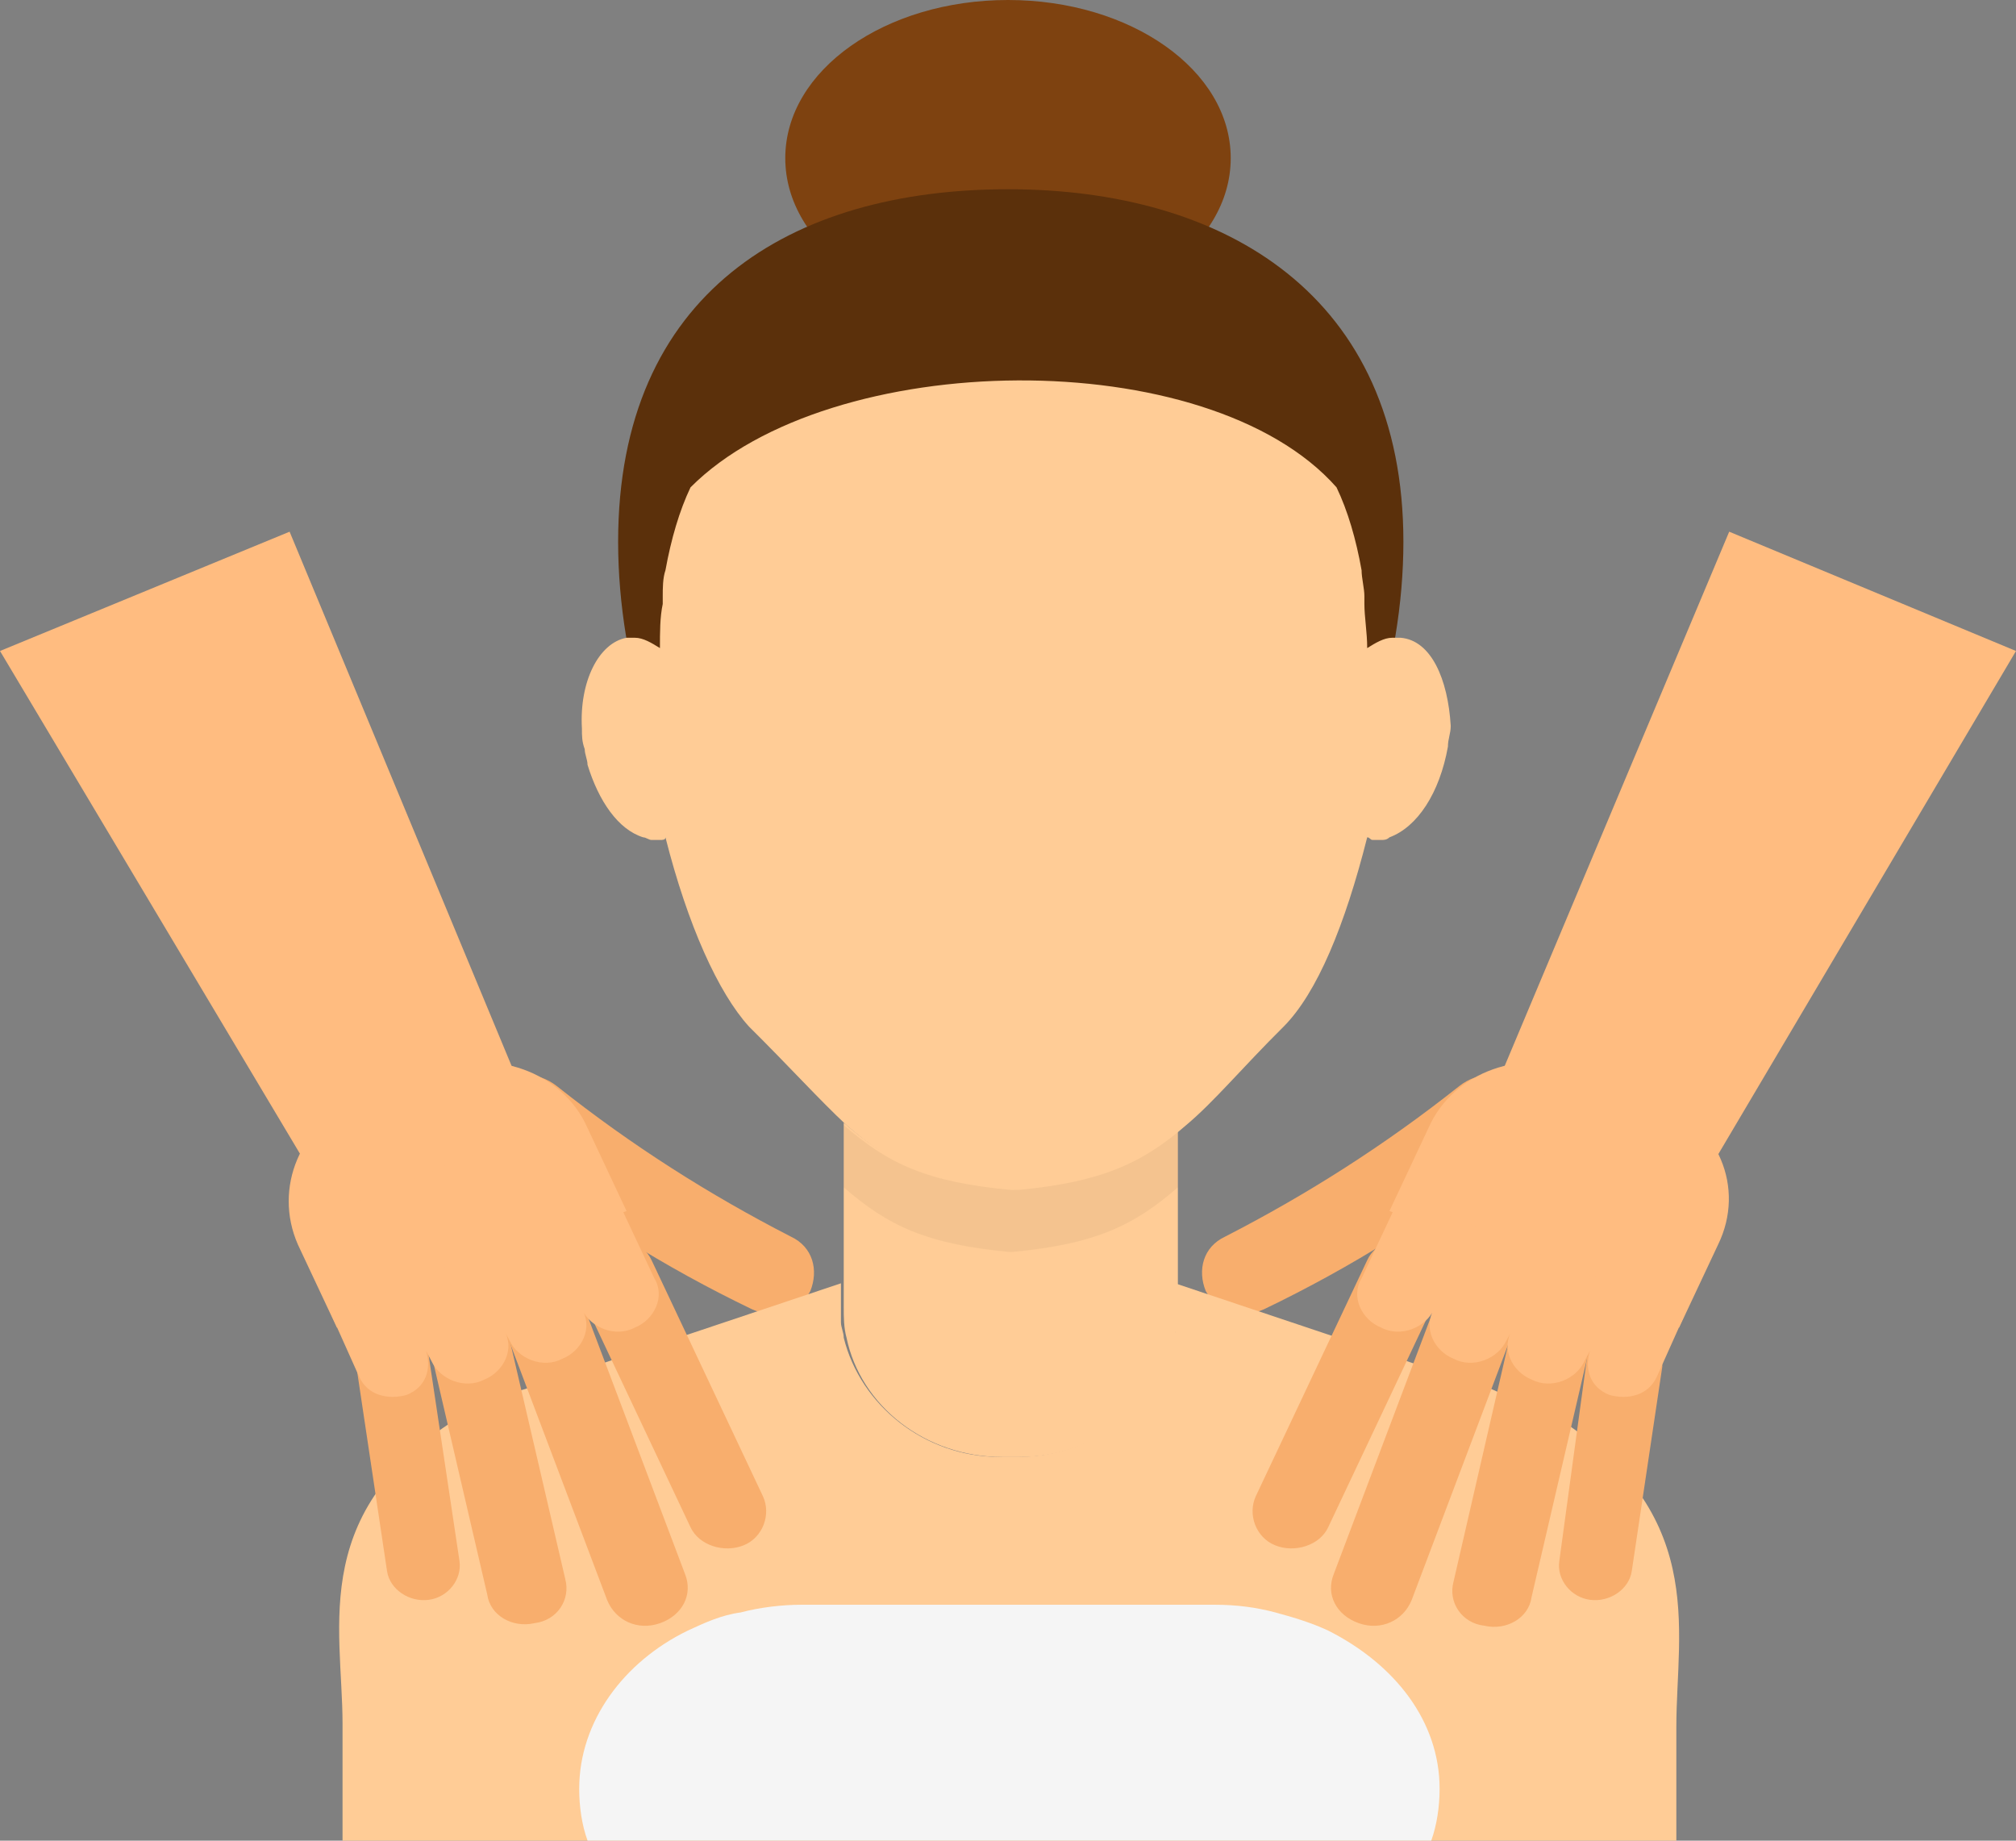 <svg width="23" height="21" viewBox="0 0 23 21" fill="none" xmlns="http://www.w3.org/2000/svg">
<rect x="0" y="0" width="23" height="21" fill="#808080" stroke="none"/>
<path d="M5.623 12.422C5.814 12.215 6.131 12.215 6.354 12.392C7.211 13.073 8.101 13.635 9.022 14.108C9.276 14.226 9.34 14.492 9.245 14.729C9.118 14.966 8.832 15.054 8.577 14.936C7.593 14.463 6.64 13.871 5.75 13.161C5.528 12.984 5.464 12.629 5.623 12.422Z" fill="#F8AE6D"/>
<path d="M17.377 12.422C17.187 12.215 16.869 12.215 16.647 12.392C15.789 13.073 14.899 13.635 13.978 14.108C13.724 14.226 13.66 14.492 13.756 14.729C13.883 14.966 14.169 15.054 14.423 14.936C15.408 14.463 16.361 13.871 17.25 13.161C17.504 12.984 17.568 12.629 17.377 12.422Z" fill="#F8AE6D"/>
<path d="M14.041 1.804C14.041 2.81 12.898 3.608 11.5 3.608C10.102 3.608 8.959 2.81 8.959 1.804C8.959 0.799 10.102 0 11.5 0C12.898 0 14.041 0.799 14.041 1.804Z" fill="#7E4210"/>
<path d="M16.011 6.182C16.011 8.992 14.01 12.334 11.532 12.334C9.054 12.334 7.052 9.021 7.052 6.182C7.052 3.342 9.022 2.159 11.5 2.159C13.978 2.159 16.011 3.372 16.011 6.182Z" fill="#5B300B"/>
<path d="M19.125 19.698V21H3.908V19.669C3.908 18.545 3.495 17.184 5.369 16.09C5.432 16.06 5.75 15.912 5.972 15.853C6.068 15.824 6.131 15.794 6.131 15.794L6.608 15.646L7.211 15.439L9.594 14.641V14.936C9.594 14.996 9.594 15.055 9.594 15.084C9.594 15.143 9.626 15.203 9.626 15.262C9.816 16.031 10.547 16.622 11.405 16.622H11.595C12.485 16.622 13.184 16.06 13.374 15.291C13.374 15.262 13.374 15.232 13.406 15.203C13.406 15.173 13.406 15.143 13.406 15.114C13.406 15.114 13.406 15.114 13.406 15.084C13.406 15.055 13.406 14.996 13.406 14.936V14.641L15.789 15.439L16.392 15.646L16.869 15.794C16.869 15.794 16.933 15.824 17.028 15.853C17.218 15.942 17.536 16.06 17.631 16.09C19.506 17.214 19.125 18.574 19.125 19.698Z" fill="#FFCC96"/>
<path d="M13.438 12.837V14.937C13.438 15.056 13.406 15.174 13.406 15.292C13.216 16.061 12.485 16.623 11.627 16.623H11.437C10.547 16.623 9.817 16.032 9.658 15.262C9.626 15.144 9.626 15.026 9.626 14.908V12.808C10.134 13.251 10.579 13.458 11.532 13.547C12.485 13.488 12.93 13.281 13.438 12.837Z" fill="#FFCC96"/>
<path opacity="0.05" d="M13.438 12.836V13.546C12.93 13.989 12.485 14.197 11.532 14.285C10.579 14.197 10.134 13.989 9.626 13.546V12.836C10.134 13.28 10.579 13.487 11.532 13.575C12.485 13.487 12.93 13.28 13.438 12.836Z" fill="#151513"/>
<path d="M16.424 20.408C16.424 20.615 16.392 20.822 16.329 20.999H6.703C6.639 20.822 6.608 20.615 6.608 20.408C6.608 19.639 7.116 18.958 7.847 18.603C8.037 18.515 8.228 18.426 8.45 18.396C8.673 18.337 8.927 18.308 9.149 18.308C10.197 18.308 12.803 18.308 13.851 18.308C14.105 18.308 14.327 18.337 14.55 18.396C14.772 18.456 14.963 18.515 15.153 18.603C15.916 18.988 16.424 19.639 16.424 20.408Z" fill="#F5F5F5"/>
<path d="M15.979 7.276C15.947 7.276 15.916 7.276 15.884 7.276C15.789 7.276 15.693 7.335 15.598 7.394C15.598 7.216 15.566 7.039 15.566 6.891C15.566 6.861 15.566 6.832 15.566 6.802C15.566 6.714 15.534 6.595 15.534 6.506C15.471 6.152 15.376 5.826 15.248 5.56C13.787 3.904 9.467 3.963 7.878 5.56C7.751 5.826 7.656 6.152 7.592 6.506C7.561 6.595 7.561 6.714 7.561 6.802C7.561 6.832 7.561 6.861 7.561 6.891C7.529 7.039 7.529 7.216 7.529 7.394C7.434 7.335 7.338 7.276 7.243 7.276C7.211 7.276 7.179 7.276 7.148 7.276C6.83 7.335 6.608 7.778 6.639 8.311C6.639 8.399 6.639 8.459 6.671 8.547C6.671 8.607 6.703 8.666 6.703 8.725C6.83 9.139 7.052 9.464 7.338 9.553C7.37 9.553 7.402 9.583 7.434 9.583C7.465 9.583 7.497 9.583 7.529 9.583C7.561 9.583 7.592 9.583 7.592 9.553C7.847 10.559 8.196 11.328 8.545 11.712C9.022 12.185 9.34 12.54 9.657 12.836C10.166 13.28 10.61 13.487 11.563 13.575C11.563 13.575 11.563 13.575 11.595 13.575C11.595 13.575 11.595 13.575 11.627 13.575C12.548 13.487 13.025 13.28 13.533 12.836C13.851 12.57 14.168 12.185 14.645 11.712C15.026 11.328 15.344 10.559 15.598 9.553C15.63 9.553 15.63 9.583 15.662 9.583C15.693 9.583 15.725 9.583 15.757 9.583C15.789 9.583 15.82 9.583 15.852 9.553C16.17 9.435 16.424 9.05 16.519 8.518C16.519 8.429 16.551 8.37 16.551 8.281C16.519 7.749 16.329 7.305 15.979 7.276Z" fill="#FFCC96"/>
<path d="M16.202 14.171C15.947 14.082 15.693 14.171 15.598 14.378L14.327 17.07C14.232 17.277 14.327 17.543 14.55 17.631C14.772 17.72 15.058 17.631 15.153 17.424L16.424 14.733C16.519 14.496 16.424 14.26 16.202 14.171Z" fill="#F8AE6D"/>
<path d="M17.027 14.496C16.773 14.408 16.519 14.526 16.424 14.762L15.217 17.957C15.121 18.193 15.248 18.43 15.503 18.519C15.757 18.608 16.011 18.489 16.106 18.253L17.313 15.058C17.377 14.822 17.25 14.585 17.027 14.496Z" fill="#F8AE6D"/>
<path d="M17.822 14.821C17.568 14.761 17.314 14.909 17.25 15.146L16.583 18.045C16.519 18.281 16.678 18.518 16.932 18.547C17.187 18.607 17.441 18.459 17.473 18.222L18.14 15.353C18.203 15.116 18.044 14.88 17.822 14.821Z" fill="#F8AE6D"/>
<path d="M18.584 15.146C18.362 15.117 18.14 15.265 18.108 15.472L17.79 17.808C17.758 18.015 17.917 18.222 18.14 18.252C18.362 18.282 18.584 18.134 18.616 17.927L18.965 15.59C18.965 15.383 18.807 15.176 18.584 15.146Z" fill="#F8AE6D"/>
<path d="M18.902 12.544L18.076 12.219C17.377 11.952 16.583 12.219 16.297 12.869L15.852 13.816L19.156 15.147L19.601 14.2C19.918 13.55 19.601 12.81 18.902 12.544Z" fill="#FFBC80"/>
<path d="M23 7.427L19.728 6.066L16.869 12.869L19.22 13.816L23 7.427Z" fill="#FFBC80"/>
<path d="M19.22 14.998L18.902 15.708C18.806 15.915 18.584 15.974 18.362 15.915C18.139 15.826 18.076 15.619 18.139 15.412L18.076 15.531C17.98 15.738 17.695 15.856 17.472 15.738C17.25 15.649 17.123 15.383 17.25 15.176L17.186 15.294C17.091 15.501 16.805 15.619 16.583 15.501C16.36 15.412 16.233 15.146 16.36 14.939C16.265 15.146 15.979 15.264 15.757 15.146C15.534 15.057 15.407 14.791 15.534 14.584L15.979 13.638L19.22 14.998Z" fill="#FFBC80"/>
<path d="M6.83 14.171C7.084 14.082 7.338 14.171 7.434 14.378L8.704 17.07C8.8 17.277 8.704 17.543 8.482 17.631C8.259 17.72 7.974 17.631 7.878 17.424L6.608 14.733C6.48 14.496 6.576 14.26 6.83 14.171Z" fill="#F8AE6D"/>
<path d="M6.004 14.496C6.258 14.408 6.513 14.526 6.608 14.762L7.815 17.957C7.91 18.193 7.783 18.43 7.529 18.519C7.275 18.608 7.021 18.489 6.926 18.253L5.718 15.058C5.623 14.822 5.75 14.585 6.004 14.496Z" fill="#F8AE6D"/>
<path d="M5.21 14.821C5.464 14.761 5.718 14.909 5.782 15.146L6.449 18.015C6.512 18.252 6.354 18.488 6.099 18.518C5.845 18.577 5.591 18.429 5.559 18.192L4.892 15.323C4.797 15.116 4.956 14.88 5.21 14.821Z" fill="#F8AE6D"/>
<path d="M4.416 15.146C4.638 15.117 4.861 15.265 4.892 15.472L5.242 17.808C5.273 18.015 5.115 18.222 4.892 18.252C4.67 18.282 4.448 18.134 4.416 17.927L4.066 15.59C4.035 15.383 4.193 15.176 4.416 15.146Z" fill="#F8AE6D"/>
<path d="M4.098 12.544L4.924 12.219C5.623 11.952 6.417 12.219 6.703 12.869L7.148 13.816L3.844 15.147L3.399 14.2C3.113 13.55 3.431 12.81 4.098 12.544Z" fill="#FFBC80"/>
<path d="M0 7.427L3.304 6.066L6.131 12.869L3.812 13.816L0 7.427Z" fill="#FFBC80"/>
<path d="M3.78 14.998L4.098 15.708C4.193 15.915 4.416 15.974 4.638 15.915C4.861 15.826 4.924 15.619 4.861 15.412L4.924 15.531C5.019 15.738 5.305 15.856 5.528 15.738C5.75 15.649 5.877 15.383 5.75 15.176L5.814 15.294C5.909 15.501 6.195 15.619 6.417 15.501C6.64 15.412 6.767 15.146 6.64 14.939C6.735 15.146 7.021 15.264 7.243 15.146C7.465 15.057 7.593 14.791 7.465 14.584L7.021 13.638L3.78 14.998Z" fill="#FFBC80"/>
</svg>
